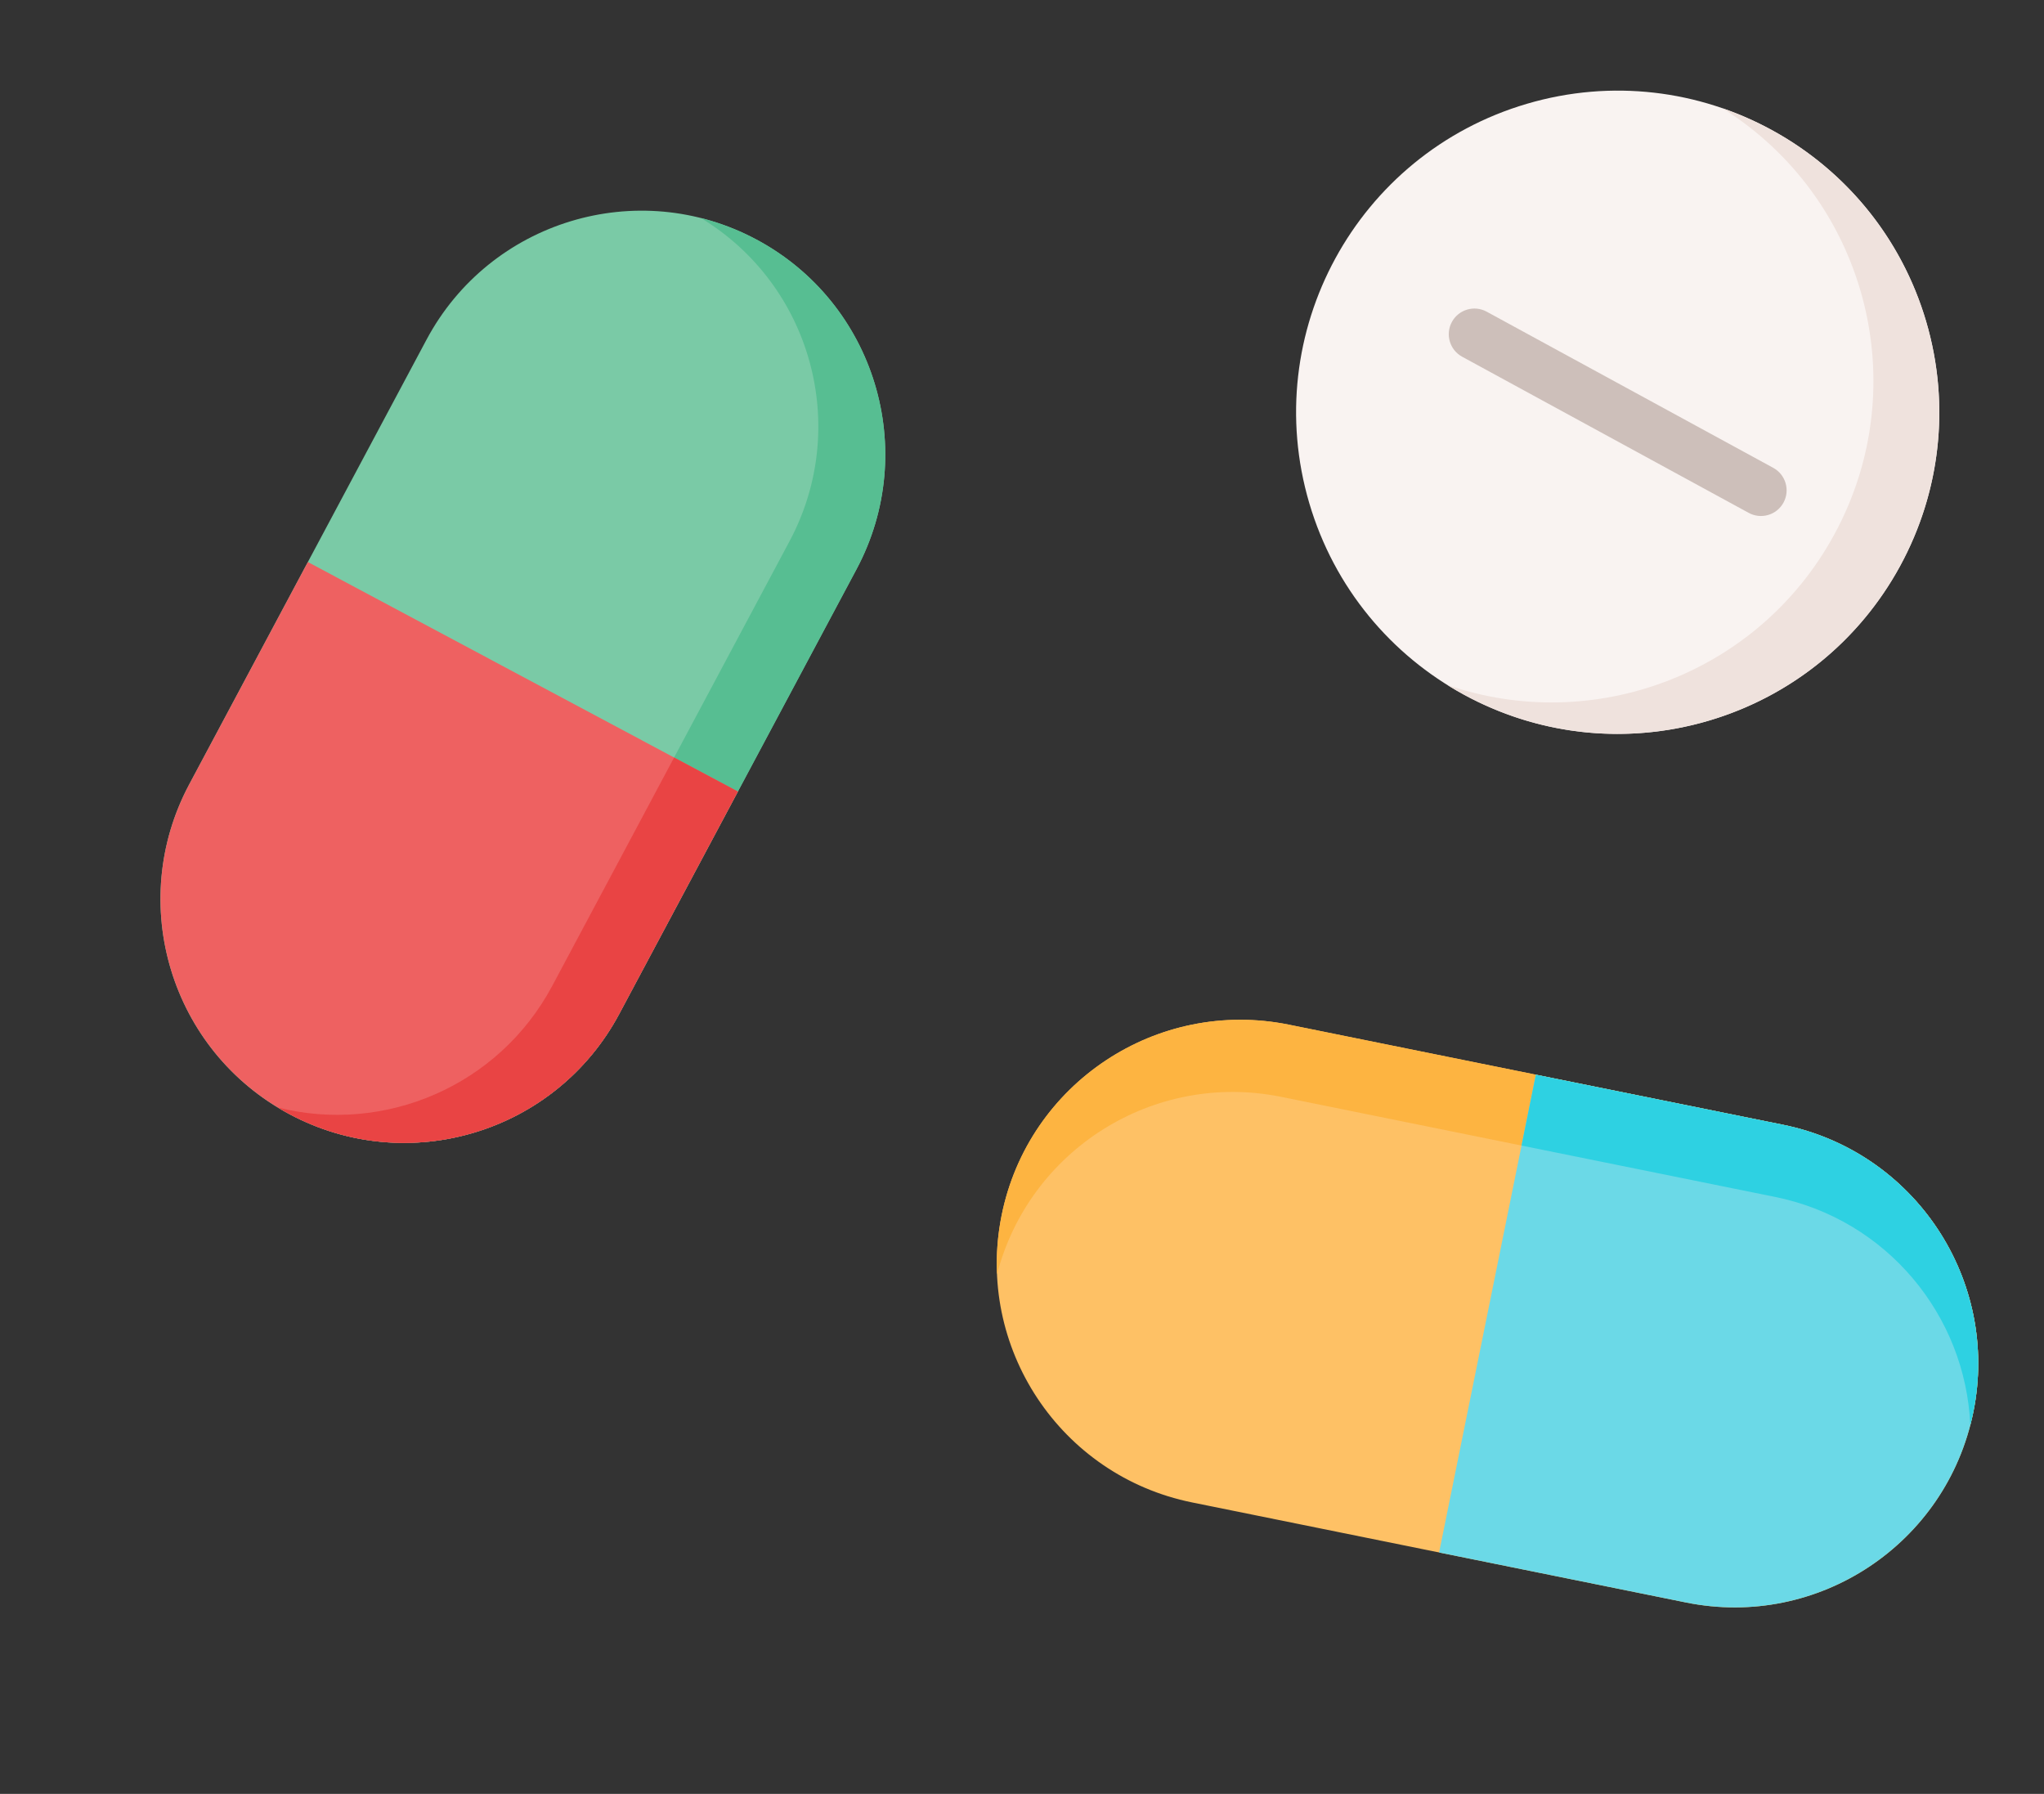 <svg width="147" height="129" viewBox="0 0 147 129" fill="none" xmlns="http://www.w3.org/2000/svg">
<rect x="0" y="0" width="147" height="129" fill="#333333" stroke="none"/>
<path d="M54.389 17.217C62.929 21.775 66.157 32.393 61.6 40.933L44.534 72.909C39.977 81.449 29.359 84.678 20.819 80.12C12.279 75.562 9.051 64.945 13.608 56.405L30.673 24.428C35.231 15.888 45.849 12.66 54.389 17.217Z" fill="#7ACAA6"/>
<path d="M20.819 80.121C20.535 79.97 20.257 79.812 19.983 79.641C27.61 81.566 35.849 78.142 39.719 70.89L56.784 38.915C61.191 30.658 58.32 20.462 50.409 15.679C51.763 16.02 53.101 16.53 54.389 17.217C62.93 21.774 66.157 32.393 61.6 40.933L44.535 72.911C39.977 81.448 29.359 84.678 20.819 80.121Z" fill="#57BE92"/>
<path d="M22.141 40.416L53.067 56.921L44.534 72.909C39.977 81.45 29.359 84.678 20.819 80.12C12.279 75.562 9.051 64.945 13.608 56.405L22.141 40.416Z" fill="#EE6161"/>
<path d="M20.819 80.121C20.659 80.037 20.502 79.947 20.345 79.858C20.224 79.789 20.102 79.715 19.983 79.641C27.61 81.565 35.849 78.142 39.719 70.89L48.48 54.474L53.066 56.92L44.535 72.91C39.977 81.448 29.359 84.678 20.819 80.121Z" fill="#E94444"/>
<path d="M122.876 51.828C135.126 48.219 142.132 35.363 138.523 23.112C134.914 10.862 122.057 3.856 109.806 7.465C97.556 11.074 90.551 23.931 94.16 36.181C97.769 48.432 110.625 55.437 122.876 51.828Z" fill="#F9F3F1"/>
<path d="M136.645 40.711C130.535 51.925 116.492 56.062 105.278 49.952C104.874 49.732 104.478 49.5 104.095 49.258C114.573 52.871 126.433 48.505 131.911 38.45C137.798 27.646 134.171 14.212 123.865 7.781C125.066 8.194 126.25 8.713 127.404 9.341C138.62 15.451 142.758 29.497 136.645 40.711Z" fill="#EFE2DD"/>
<path d="M127.166 37.031C126.713 37.164 126.21 37.125 125.763 36.881L105.154 25.652C104.26 25.164 103.93 24.044 104.417 23.15C104.905 22.255 106.025 21.925 106.919 22.413L127.527 33.642C128.422 34.129 128.752 35.25 128.264 36.144C128.021 36.591 127.619 36.897 127.166 37.031Z" fill="#CDBFBA"/>
<path d="M72.037 87.383C73.959 77.895 83.208 71.762 92.695 73.684L128.219 80.88C137.707 82.802 143.84 92.051 141.918 101.538C139.996 111.025 130.747 117.159 121.26 115.237L85.736 108.041C76.249 106.119 70.115 96.87 72.037 87.383Z" fill="#FEC165"/>
<path d="M141.919 101.538C141.856 101.853 141.783 102.165 141.698 102.476C141.358 94.617 135.719 87.703 127.663 86.072L92.141 78.875C82.968 77.017 74.021 82.687 71.703 91.636C71.641 90.242 71.747 88.814 72.037 87.382C73.958 77.894 83.208 71.763 92.695 73.684L128.22 80.879C137.706 82.801 143.84 92.05 141.919 101.538Z" fill="#FDB441"/>
<path d="M103.498 111.639L110.457 77.282L128.219 80.88C137.707 82.802 143.84 92.051 141.918 101.538C139.996 111.025 130.747 117.158 121.26 115.237L103.498 111.639Z" fill="#6BD9E7"/>
<path d="M141.919 101.538C141.884 101.715 141.843 101.891 141.802 102.067C141.771 102.203 141.735 102.341 141.698 102.476C141.359 94.617 135.719 87.703 127.663 86.072L109.426 82.377L110.457 77.283L128.22 80.88C137.706 82.801 143.84 92.05 141.919 101.538Z" fill="#2ED1E2"/>
</svg>
